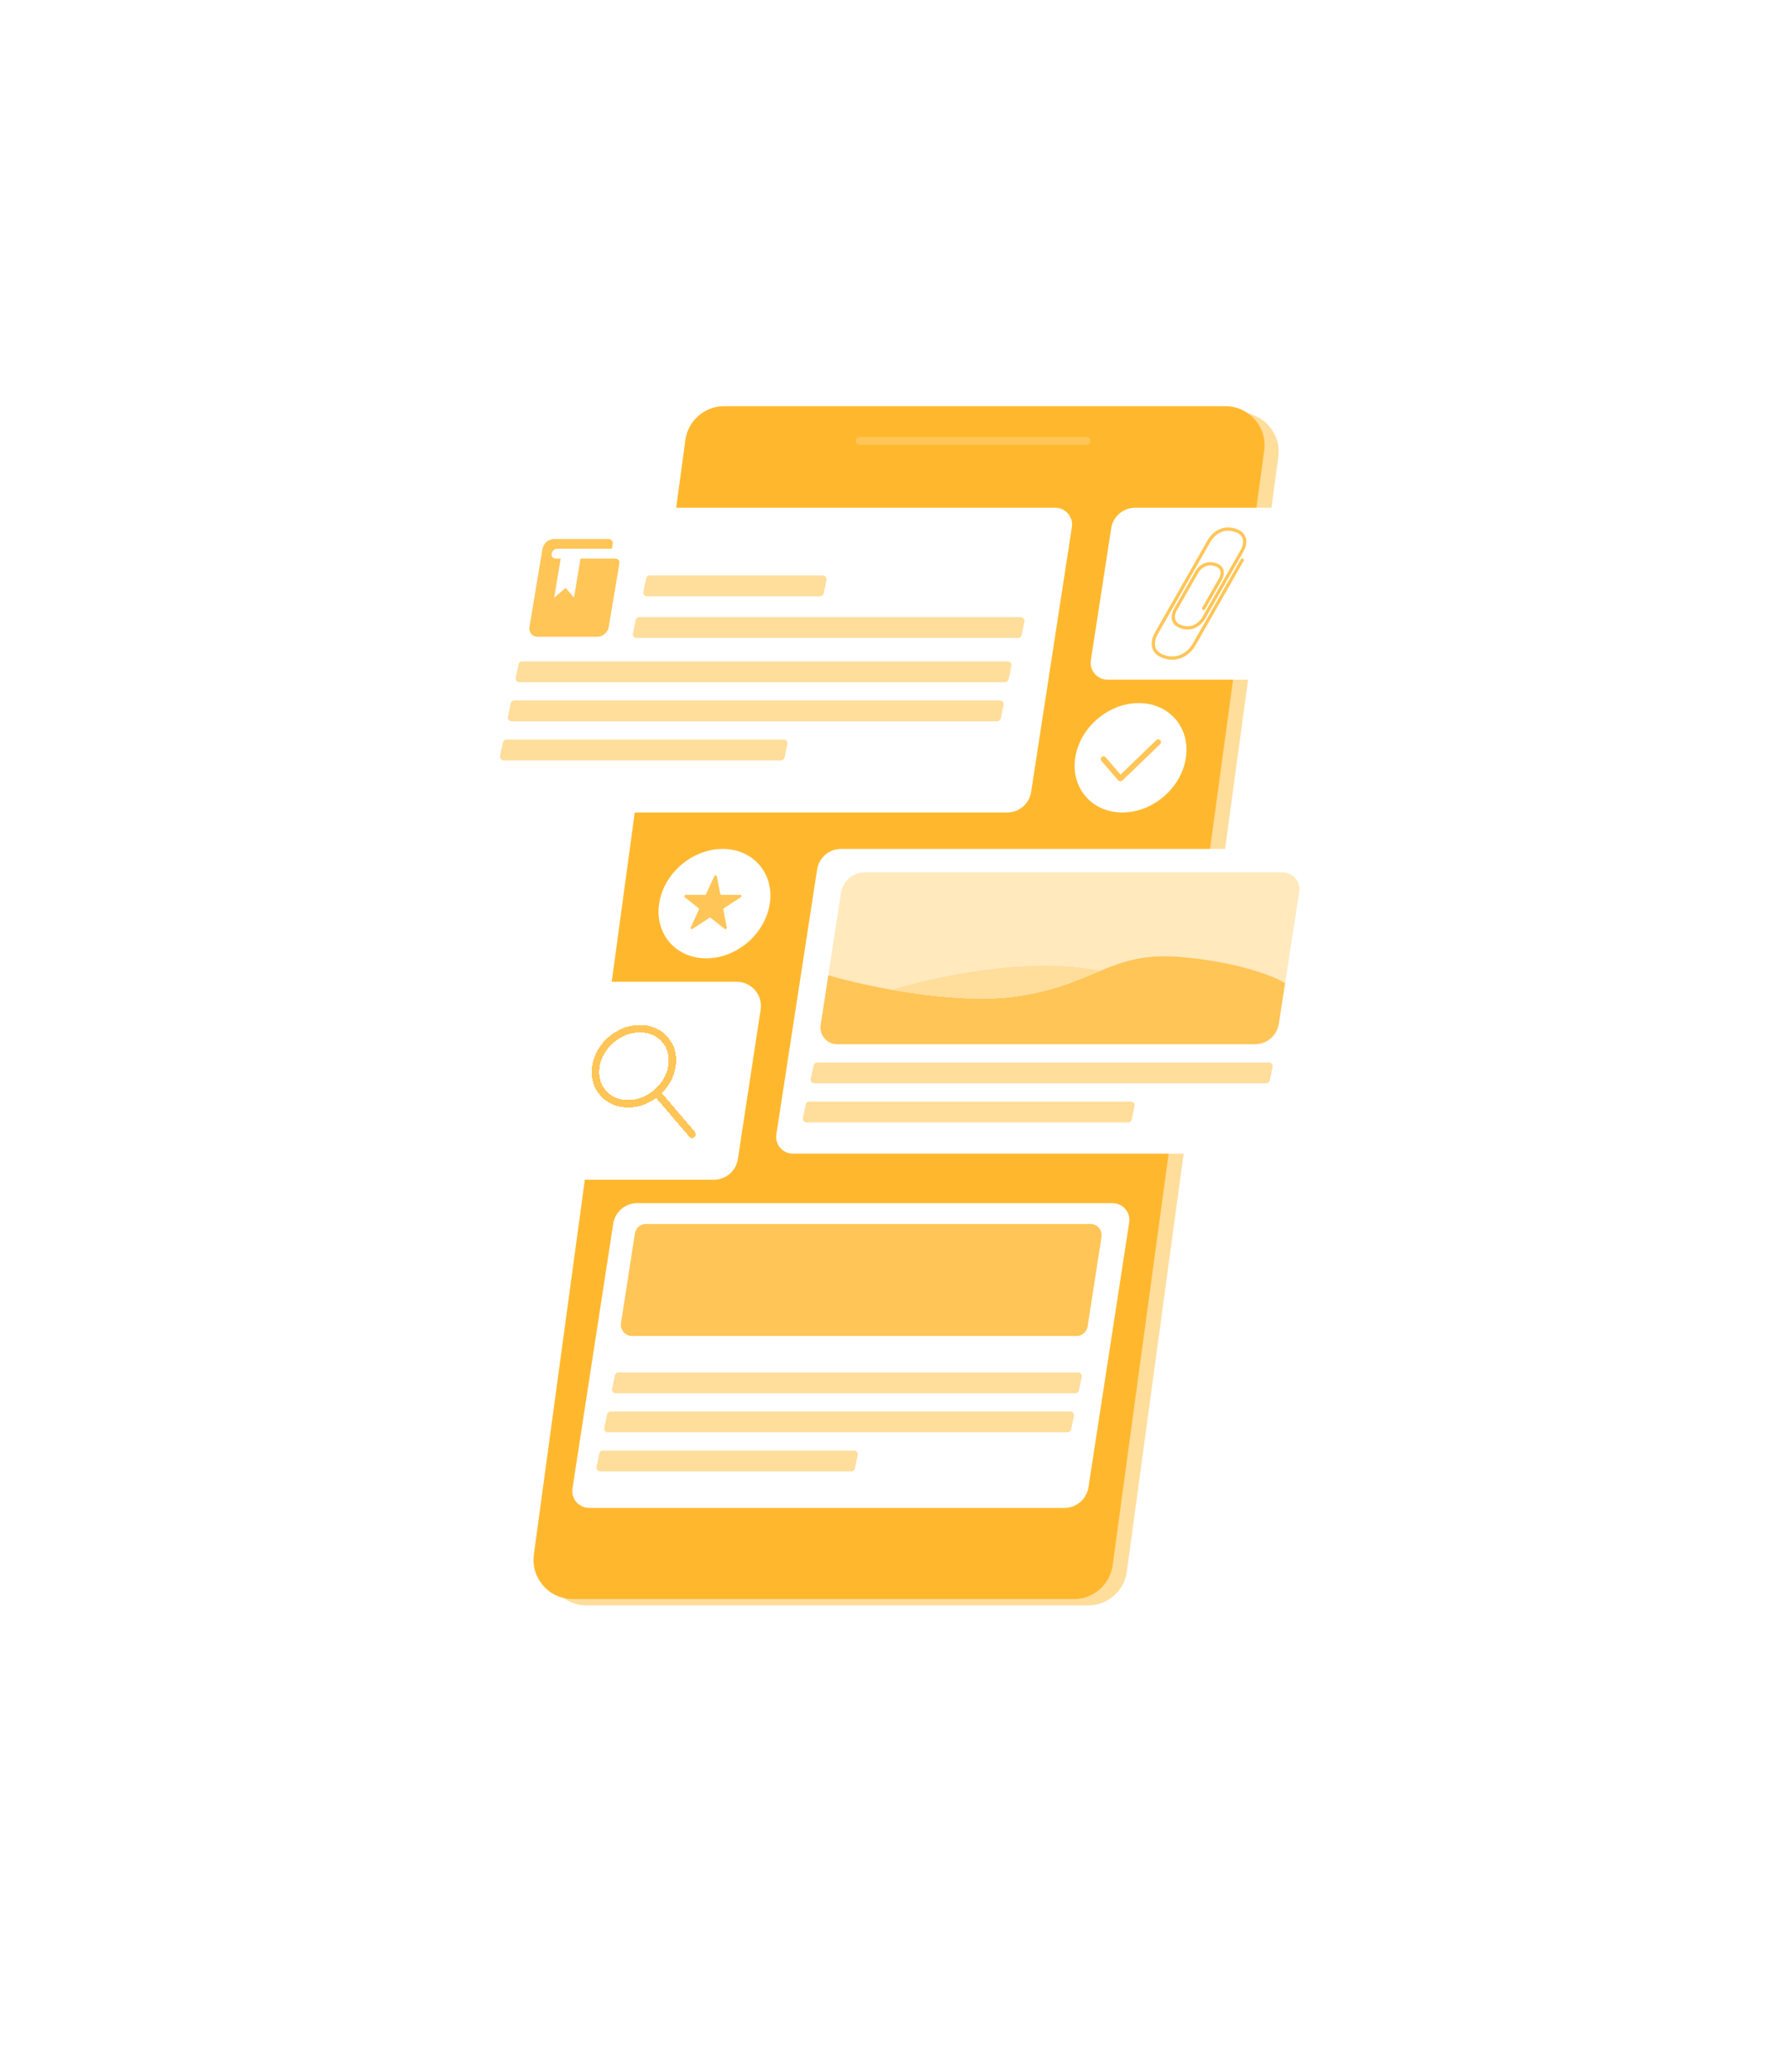 <svg width="864" height="1001" viewBox="0 0 864 1001" fill="none" xmlns="http://www.w3.org/2000/svg">
<g filter="url(#filter0_d_78_32)">
<path d="M337.833 202.161C339.107 192.793 347.107 185.806 356.561 185.806H598.647C610.097 185.806 618.917 195.906 617.375 207.252L544.198 745.645C542.925 755.014 534.925 762 525.471 762H283.384C271.935 762 263.114 751.9 264.656 740.555L337.833 202.161Z" fill="#FFDD9B"/>
<g filter="url(#filter1_d_78_32)">
<path d="M332.802 196.355C334.075 186.986 342.075 180 351.529 180H593.616C605.066 180 613.886 190.1 612.344 201.445L539.167 739.839C537.893 749.207 529.893 756.194 520.439 756.194H278.353C266.903 756.194 258.083 746.094 259.625 734.748L332.802 196.355Z" fill="#FFB82E"/>
</g>
<g filter="url(#filter2_d_78_32)">
<path d="M297.958 574.889C298.836 569.181 303.747 564.968 309.522 564.968H539.139C544.104 564.968 547.9 569.393 547.145 574.299L527.462 702.24C526.584 707.948 521.673 712.161 515.898 712.161H286.28C281.316 712.161 277.52 707.736 278.275 702.83L297.958 574.889Z" fill="white"/>
</g>
<g filter="url(#filter3_d_78_32)">
<path d="M396.425 403.792C397.303 398.084 402.214 393.871 407.989 393.871H637.607C642.571 393.871 646.367 398.296 645.612 403.203L625.929 531.144C625.051 536.851 620.14 541.065 614.365 541.065H384.748C379.783 541.065 375.987 536.64 376.742 531.733L396.425 403.792Z" fill="white"/>
</g>
<g filter="url(#filter4_d_78_32)">
<path fill-rule="evenodd" clip-rule="evenodd" d="M407.956 415.112C408.835 409.406 413.745 405.194 419.519 405.194H621.25C626.215 405.194 630.012 409.62 629.256 414.527L622.457 458.661C617.444 455.516 600.5 448.597 572.822 446.081C554.894 444.451 544.398 448.058 533.193 452.699C498.974 445.352 451.839 455.761 432.548 461.884C419.935 459.645 408.907 456.949 401.829 454.887L407.956 415.112Z" fill="#FFE9BD"/>
<path d="M398.131 478.893C397.375 483.8 401.172 488.226 406.137 488.226H607.867C613.641 488.226 618.552 484.014 619.431 478.307L622.457 458.661C617.444 455.516 600.5 448.597 572.822 446.081C554.894 444.451 544.398 448.058 533.193 452.699C532.111 453.148 531.022 453.606 529.919 454.07C520.407 458.07 509.858 462.508 493.564 464.952C475.244 467.7 452.01 465.338 432.548 461.884C419.935 459.645 408.907 456.949 401.829 454.887L398.131 478.893Z" fill="#FFC557"/>
<path d="M432.548 461.884C452.01 465.338 475.244 467.7 493.564 464.952C509.858 462.508 520.407 458.07 529.919 454.07C531.022 453.606 532.111 453.148 533.193 452.699C498.974 445.352 451.839 455.761 432.548 461.884Z" fill="#FFDD9B"/>
</g>
<g filter="url(#filter5_d_78_32)">
<path fill-rule="evenodd" clip-rule="evenodd" d="M613.817 312.097C619.59 312.097 624.501 307.885 625.38 302.178L634.568 242.546C635.66 235.458 630.176 229.065 623.004 229.065H550.022C544.248 229.065 539.337 233.276 538.458 238.983L528.631 302.763C527.875 307.671 531.672 312.097 536.637 312.097H613.817Z" fill="white"/>
</g>
<g filter="url(#filter6_d_78_32)">
<path fill-rule="evenodd" clip-rule="evenodd" d="M346.583 553.645C352.364 553.645 357.279 549.422 358.149 543.706L369.144 471.493C370.223 464.412 364.741 458.032 357.578 458.032H278.805C273.023 458.032 268.108 462.255 267.238 467.971L255.613 544.326C254.866 549.229 258.661 553.645 263.62 553.645H346.583Z" fill="white"/>
</g>
<g filter="url(#filter7_d_78_32)">
<path d="M245.119 238.985C245.997 233.278 250.908 229.065 256.683 229.065H511.462C516.426 229.065 520.222 233.49 519.468 238.396L499.784 366.337C498.906 372.045 493.995 376.258 488.22 376.258H233.441C228.477 376.258 224.681 371.833 225.436 366.926L245.119 238.985Z" fill="white"/>
</g>
<g filter="url(#filter8_d_78_32)">
<path d="M308.42 579.605C308.828 576.973 311.094 575.032 313.757 575.032H528.44C531.753 575.032 534.284 577.987 533.777 581.26L527.064 624.556C526.656 627.188 524.391 629.129 521.728 629.129H307.044C303.732 629.129 301.2 626.175 301.708 622.902L308.42 579.605Z" fill="#FFC557"/>
</g>
<g filter="url(#filter9_d_78_32)">
<path d="M298.766 648.175C298.94 647.34 299.676 646.742 300.528 646.742H522.464C523.606 646.742 524.459 647.791 524.226 648.909L522.879 655.374C522.705 656.208 521.97 656.807 521.117 656.807H299.181C298.04 656.807 297.186 655.757 297.419 654.639L298.766 648.175Z" fill="#FFDD9B"/>
</g>
<g filter="url(#filter10_d_78_32)">
<path d="M294.992 667.046C295.166 666.211 295.902 665.613 296.754 665.613H518.69C519.832 665.613 520.685 666.662 520.452 667.78L519.105 674.245C518.931 675.079 518.196 675.677 517.343 675.677H295.408C294.266 675.677 293.412 674.628 293.645 673.51L294.992 667.046Z" fill="#FFDD9B"/>
</g>
<path d="M413.396 198.929C413.613 198.151 414.322 197.613 415.13 197.613H524.822C526.013 197.613 526.876 198.75 526.555 199.897L526.507 200.071C526.289 200.849 525.581 201.387 524.773 201.387H415.081C413.89 201.387 413.027 200.25 413.347 199.103L413.396 198.929Z" fill="#FFC557"/>
<g filter="url(#filter11_d_78_32)">
<path d="M291.218 685.917C291.392 685.082 292.127 684.484 292.98 684.484H414.27C415.412 684.484 416.265 685.533 416.032 686.651L414.686 693.116C414.512 693.95 413.776 694.548 412.924 694.548H291.633C290.491 694.548 289.638 693.499 289.871 692.381L291.218 685.917Z" fill="#FFDD9B"/>
</g>
<g filter="url(#filter12_d_78_32)">
<path d="M252.218 304.723C252.392 303.889 253.127 303.29 253.98 303.29H488.496C489.638 303.29 490.491 304.34 490.258 305.457L488.911 311.922C488.738 312.757 488.002 313.355 487.149 313.355H252.633C251.491 313.355 250.638 312.306 250.871 311.188L252.218 304.723Z" fill="#FFDD9B"/>
</g>
<g filter="url(#filter13_d_78_32)">
<path d="M308.83 283.336C309.004 282.501 309.74 281.903 310.593 281.903H494.786C495.928 281.903 496.781 282.953 496.548 284.07L495.202 290.535C495.028 291.37 494.292 291.968 493.44 291.968H309.246C308.104 291.968 307.251 290.918 307.484 289.801L308.83 283.336Z" fill="#FFDD9B"/>
</g>
<g filter="url(#filter14_d_78_32)">
<path d="M313.863 263.207C314.037 262.372 314.772 261.774 315.625 261.774H399.173C400.315 261.774 401.168 262.824 400.936 263.941L399.589 270.406C399.415 271.241 398.679 271.839 397.827 271.839H314.278C313.136 271.839 312.283 270.789 312.516 269.672L313.863 263.207Z" fill="#FFDD9B"/>
</g>
<g filter="url(#filter15_d_78_32)">
<path d="M248.443 323.594C248.617 322.759 249.353 322.161 250.205 322.161H484.722C485.863 322.161 486.717 323.211 486.484 324.328L485.137 330.793C484.963 331.628 484.228 332.226 483.375 332.226H248.859C247.717 332.226 246.864 331.176 247.097 330.059L248.443 323.594Z" fill="#FFDD9B"/>
</g>
<g filter="url(#filter16_d_78_32)">
<path d="M394.718 498.465C394.892 497.63 395.627 497.032 396.48 497.032H614.641C615.783 497.032 616.636 498.082 616.403 499.199L615.057 505.664C614.883 506.499 614.147 507.097 613.294 507.097H395.133C393.991 507.097 393.138 506.047 393.371 504.93L394.718 498.465Z" fill="#FFDD9B"/>
</g>
<g filter="url(#filter17_d_78_32)">
<path d="M390.944 517.336C391.118 516.501 391.853 515.903 392.706 515.903H547.964C549.106 515.903 549.959 516.953 549.726 518.07L548.38 524.535C548.206 525.37 547.47 525.968 546.617 525.968H391.359C390.217 525.968 389.364 524.918 389.597 523.801L390.944 517.336Z" fill="#FFDD9B"/>
</g>
<g filter="url(#filter18_d_78_32)">
<path d="M244.669 342.465C244.843 341.63 245.579 341.032 246.432 341.032H380.303C381.444 341.032 382.298 342.082 382.065 343.199L380.718 349.664C380.544 350.499 379.808 351.097 378.956 351.097H245.085C243.943 351.097 243.09 350.047 243.323 348.93L244.669 342.465Z" fill="#FFDD9B"/>
</g>
<g filter="url(#filter19_d_78_32)">
<circle r="26.715" transform="matrix(1 0 -0.148 0.989 346.854 420.29)" fill="white"/>
</g>
<g filter="url(#filter20_d_78_32)">
<circle r="26.715" transform="matrix(1 0 -0.148 0.989 547.806 349.839)" fill="white"/>
</g>
<g filter="url(#filter21_d_78_32)">
<path d="M346.787 407.022C347.052 406.446 347.873 406.446 347.985 407.022L349.661 415.628C349.711 415.886 349.93 416.06 350.203 416.06H359.332C359.942 416.06 360.093 416.834 359.552 417.19L351.458 422.509C351.216 422.668 351.086 422.95 351.137 423.207L352.812 431.814C352.924 432.389 352.196 432.868 351.75 432.512L345.072 427.193C344.872 427.034 344.573 427.034 344.331 427.193L336.237 432.512C335.696 432.868 335.096 432.389 335.361 431.814L339.327 423.207C339.446 422.95 339.391 422.668 339.191 422.509L332.513 417.19C332.067 416.834 332.424 416.06 333.034 416.06H342.164C342.436 416.06 342.702 415.886 342.82 415.628L346.787 407.022Z" fill="#FFC557"/>
</g>
<g filter="url(#filter22_d_78_32)">
<path d="M534.742 350.468L542.747 359.759C542.814 359.837 542.934 359.843 543.008 359.771L561.162 342.29" stroke="#FFC557" stroke-width="2.7" stroke-linecap="round"/>
</g>
<g filter="url(#filter23_d_78_32)">
<path d="M272.586 253.606H270.192C269.558 253.606 268.99 253.357 268.615 252.914C268.24 252.472 268.088 251.871 268.192 251.245C268.297 250.619 268.649 250.018 269.172 249.575C269.695 249.132 270.345 248.884 270.98 248.884H297.312L297.706 246.522C297.81 245.896 297.658 245.296 297.283 244.853C296.908 244.41 296.341 244.161 295.706 244.161H269.374C268.104 244.161 266.804 244.659 265.758 245.544C264.712 246.43 264.008 247.631 263.799 248.884L257.497 286.662C257.064 289.26 258.864 291.385 261.497 291.385H290.223C291.492 291.385 292.793 290.887 293.839 290.002C294.884 289.116 295.589 287.915 295.798 286.662L300.918 255.967C301.022 255.341 300.87 254.74 300.495 254.298C300.12 253.855 299.553 253.606 298.918 253.606H282.161L279.011 272.495L275.011 267.773L269.435 272.495L272.586 253.606Z" fill="#FFC557"/>
</g>
<g filter="url(#filter24_d_78_32)">
<path d="M336.061 531.716L318.929 511.656M318.929 511.656C322.774 508.372 325.549 503.836 326.342 498.825C327.93 488.802 320.991 480.677 310.843 480.677C300.696 480.677 291.183 488.802 289.596 498.825C288.009 508.847 294.948 516.972 305.095 516.972C310.169 516.972 315.084 514.94 318.929 511.656Z" stroke="#FFC557" stroke-width="3.6" stroke-linecap="round" shape-rendering="crispEdges"/>
</g>
<g filter="url(#filter25_d_78_32)">
<path d="M601.766 254.314C601.766 254.314 592.35 270.824 585.287 283.206C578.224 295.589 578.224 295.589 578.224 295.589C578.224 295.589 573.516 303.844 564.409 301.136C555.302 298.428 560.01 290.173 560.01 290.173L585.907 244.771C585.907 244.771 590.077 237.46 598.045 239.83C606.014 242.199 601.844 249.51 601.844 249.51L593.604 263.956L583.01 282.529C583.01 282.529 579.479 288.721 572.649 286.69C565.818 284.659 569.35 278.468 569.35 278.468L579.944 259.894C579.944 259.894 582.87 254.763 588.562 256.456C594.254 258.148 591.327 263.279 591.327 263.279L583.088 277.725" stroke="#FFC557" stroke-width="1.575" stroke-linecap="round"/>
</g>
</g>
<defs>
<filter id="filter0_d_78_32" x="0.34" y="-31.5" width="870.369" height="1032" filterUnits="userSpaceOnUse" color-interpolation-filters="sRGB">
<feFlood flood-opacity="0" result="BackgroundImageFix"/>
<feColorMatrix in="SourceAlpha" type="matrix" values="0 0 0 0 0 0 0 0 0 0 0 0 0 0 0 0 0 0 127 0" result="hardAlpha"/>
<feOffset dy="13.5"/>
<feGaussianBlur stdDeviation="112.5"/>
<feComposite in2="hardAlpha" operator="out"/>
<feColorMatrix type="matrix" values="0 0 0 0 1 0 0 0 0 1 0 0 0 0 1 0 0 0 0.1 0"/>
<feBlend mode="normal" in2="BackgroundImageFix" result="effect1_dropShadow_78_32"/>
<feBlend mode="normal" in="SourceGraphic" in2="effect1_dropShadow_78_32" result="shape"/>
</filter>
<filter id="filter1_d_78_32" x="250.449" y="175.5" width="367.47" height="590.594" filterUnits="userSpaceOnUse" color-interpolation-filters="sRGB">
<feFlood flood-opacity="0" result="BackgroundImageFix"/>
<feColorMatrix in="SourceAlpha" type="matrix" values="0 0 0 0 0 0 0 0 0 0 0 0 0 0 0 0 0 0 127 0" result="hardAlpha"/>
<feOffset dx="-1.8" dy="2.7"/>
<feGaussianBlur stdDeviation="3.6"/>
<feComposite in2="hardAlpha" operator="out"/>
<feColorMatrix type="matrix" values="0 0 0 0 0 0 0 0 0 0 0 0 0 0 0 0 0 0 0.1 0"/>
<feBlend mode="normal" in2="BackgroundImageFix" result="effect1_dropShadow_78_32"/>
<feBlend mode="normal" in="SourceGraphic" in2="effect1_dropShadow_78_32" result="shape"/>
</filter>
<filter id="filter2_d_78_32" x="269.179" y="560.468" width="283.462" height="161.594" filterUnits="userSpaceOnUse" color-interpolation-filters="sRGB">
<feFlood flood-opacity="0" result="BackgroundImageFix"/>
<feColorMatrix in="SourceAlpha" type="matrix" values="0 0 0 0 0 0 0 0 0 0 0 0 0 0 0 0 0 0 127 0" result="hardAlpha"/>
<feOffset dx="-1.8" dy="2.7"/>
<feGaussianBlur stdDeviation="3.6"/>
<feComposite in2="hardAlpha" operator="out"/>
<feColorMatrix type="matrix" values="0 0 0 0 0 0 0 0 0 0 0 0 0 0 0 0 0 0 0.1 0"/>
<feBlend mode="normal" in2="BackgroundImageFix" result="effect1_dropShadow_78_32"/>
<feBlend mode="normal" in="SourceGraphic" in2="effect1_dropShadow_78_32" result="shape"/>
</filter>
<filter id="filter3_d_78_32" x="367.646" y="389.371" width="283.462" height="161.594" filterUnits="userSpaceOnUse" color-interpolation-filters="sRGB">
<feFlood flood-opacity="0" result="BackgroundImageFix"/>
<feColorMatrix in="SourceAlpha" type="matrix" values="0 0 0 0 0 0 0 0 0 0 0 0 0 0 0 0 0 0 127 0" result="hardAlpha"/>
<feOffset dx="-1.8" dy="2.7"/>
<feGaussianBlur stdDeviation="3.6"/>
<feComposite in2="hardAlpha" operator="out"/>
<feColorMatrix type="matrix" values="0 0 0 0 0 0 0 0 0 0 0 0 0 0 0 0 0 0 0.1 0"/>
<feBlend mode="normal" in2="BackgroundImageFix" result="effect1_dropShadow_78_32"/>
<feBlend mode="normal" in="SourceGraphic" in2="effect1_dropShadow_78_32" result="shape"/>
</filter>
<filter id="filter4_d_78_32" x="389.035" y="400.694" width="245.717" height="97.432" filterUnits="userSpaceOnUse" color-interpolation-filters="sRGB">
<feFlood flood-opacity="0" result="BackgroundImageFix"/>
<feColorMatrix in="SourceAlpha" type="matrix" values="0 0 0 0 0 0 0 0 0 0 0 0 0 0 0 0 0 0 127 0" result="hardAlpha"/>
<feOffset dx="-1.8" dy="2.7"/>
<feGaussianBlur stdDeviation="3.6"/>
<feComposite in2="hardAlpha" operator="out"/>
<feColorMatrix type="matrix" values="0 0 0 0 0 0 0 0 0 0 0 0 0 0 0 0 0 0 0.1 0"/>
<feBlend mode="normal" in2="BackgroundImageFix" result="effect1_dropShadow_78_32"/>
<feBlend mode="normal" in="SourceGraphic" in2="effect1_dropShadow_78_32" result="shape"/>
</filter>
<filter id="filter5_d_78_32" x="519.535" y="224.565" width="120.571" height="97.432" filterUnits="userSpaceOnUse" color-interpolation-filters="sRGB">
<feFlood flood-opacity="0" result="BackgroundImageFix"/>
<feColorMatrix in="SourceAlpha" type="matrix" values="0 0 0 0 0 0 0 0 0 0 0 0 0 0 0 0 0 0 127 0" result="hardAlpha"/>
<feOffset dx="-1.8" dy="2.7"/>
<feGaussianBlur stdDeviation="3.6"/>
<feComposite in2="hardAlpha" operator="out"/>
<feColorMatrix type="matrix" values="0 0 0 0 0 0 0 0 0 0 0 0 0 0 0 0 0 0 0.1 0"/>
<feBlend mode="normal" in2="BackgroundImageFix" result="effect1_dropShadow_78_32"/>
<feBlend mode="normal" in="SourceGraphic" in2="effect1_dropShadow_78_32" result="shape"/>
</filter>
<filter id="filter6_d_78_32" x="246.519" y="453.532" width="128.162" height="110.013" filterUnits="userSpaceOnUse" color-interpolation-filters="sRGB">
<feFlood flood-opacity="0" result="BackgroundImageFix"/>
<feColorMatrix in="SourceAlpha" type="matrix" values="0 0 0 0 0 0 0 0 0 0 0 0 0 0 0 0 0 0 127 0" result="hardAlpha"/>
<feOffset dx="-1.8" dy="2.7"/>
<feGaussianBlur stdDeviation="3.6"/>
<feComposite in2="hardAlpha" operator="out"/>
<feColorMatrix type="matrix" values="0 0 0 0 0 0 0 0 0 0 0 0 0 0 0 0 0 0 0.1 0"/>
<feBlend mode="normal" in2="BackgroundImageFix" result="effect1_dropShadow_78_32"/>
<feBlend mode="normal" in="SourceGraphic" in2="effect1_dropShadow_78_32" result="shape"/>
</filter>
<filter id="filter7_d_78_32" x="216.34" y="224.565" width="308.624" height="161.594" filterUnits="userSpaceOnUse" color-interpolation-filters="sRGB">
<feFlood flood-opacity="0" result="BackgroundImageFix"/>
<feColorMatrix in="SourceAlpha" type="matrix" values="0 0 0 0 0 0 0 0 0 0 0 0 0 0 0 0 0 0 127 0" result="hardAlpha"/>
<feOffset dx="-1.8" dy="2.7"/>
<feGaussianBlur stdDeviation="3.6"/>
<feComposite in2="hardAlpha" operator="out"/>
<feColorMatrix type="matrix" values="0 0 0 0 0 0 0 0 0 0 0 0 0 0 0 0 0 0 0.1 0"/>
<feBlend mode="normal" in2="BackgroundImageFix" result="effect1_dropShadow_78_32"/>
<feBlend mode="normal" in="SourceGraphic" in2="effect1_dropShadow_78_32" result="shape"/>
</filter>
<filter id="filter8_d_78_32" x="292.643" y="570.532" width="246.599" height="68.497" filterUnits="userSpaceOnUse" color-interpolation-filters="sRGB">
<feFlood flood-opacity="0" result="BackgroundImageFix"/>
<feColorMatrix in="SourceAlpha" type="matrix" values="0 0 0 0 0 0 0 0 0 0 0 0 0 0 0 0 0 0 127 0" result="hardAlpha"/>
<feOffset dx="-1.8" dy="2.7"/>
<feGaussianBlur stdDeviation="3.6"/>
<feComposite in2="hardAlpha" operator="out"/>
<feColorMatrix type="matrix" values="0 0 0 0 0 0 0 0 0 0 0 0 0 0 0 0 0 0 0.1 0"/>
<feBlend mode="normal" in2="BackgroundImageFix" result="effect1_dropShadow_78_32"/>
<feBlend mode="normal" in="SourceGraphic" in2="effect1_dropShadow_78_32" result="shape"/>
</filter>
<filter id="filter9_d_78_32" x="288.381" y="642.242" width="241.284" height="24.465" filterUnits="userSpaceOnUse" color-interpolation-filters="sRGB">
<feFlood flood-opacity="0" result="BackgroundImageFix"/>
<feColorMatrix in="SourceAlpha" type="matrix" values="0 0 0 0 0 0 0 0 0 0 0 0 0 0 0 0 0 0 127 0" result="hardAlpha"/>
<feOffset dx="-1.8" dy="2.7"/>
<feGaussianBlur stdDeviation="3.6"/>
<feComposite in2="hardAlpha" operator="out"/>
<feColorMatrix type="matrix" values="0 0 0 0 0 0 0 0 0 0 0 0 0 0 0 0 0 0 0.1 0"/>
<feBlend mode="normal" in2="BackgroundImageFix" result="effect1_dropShadow_78_32"/>
<feBlend mode="normal" in="SourceGraphic" in2="effect1_dropShadow_78_32" result="shape"/>
</filter>
<filter id="filter10_d_78_32" x="284.607" y="661.113" width="241.284" height="24.465" filterUnits="userSpaceOnUse" color-interpolation-filters="sRGB">
<feFlood flood-opacity="0" result="BackgroundImageFix"/>
<feColorMatrix in="SourceAlpha" type="matrix" values="0 0 0 0 0 0 0 0 0 0 0 0 0 0 0 0 0 0 127 0" result="hardAlpha"/>
<feOffset dx="-1.8" dy="2.7"/>
<feGaussianBlur stdDeviation="3.6"/>
<feComposite in2="hardAlpha" operator="out"/>
<feColorMatrix type="matrix" values="0 0 0 0 0 0 0 0 0 0 0 0 0 0 0 0 0 0 0.1 0"/>
<feBlend mode="normal" in2="BackgroundImageFix" result="effect1_dropShadow_78_32"/>
<feBlend mode="normal" in="SourceGraphic" in2="effect1_dropShadow_78_32" result="shape"/>
</filter>
<filter id="filter11_d_78_32" x="280.833" y="679.984" width="140.638" height="24.465" filterUnits="userSpaceOnUse" color-interpolation-filters="sRGB">
<feFlood flood-opacity="0" result="BackgroundImageFix"/>
<feColorMatrix in="SourceAlpha" type="matrix" values="0 0 0 0 0 0 0 0 0 0 0 0 0 0 0 0 0 0 127 0" result="hardAlpha"/>
<feOffset dx="-1.8" dy="2.7"/>
<feGaussianBlur stdDeviation="3.6"/>
<feComposite in2="hardAlpha" operator="out"/>
<feColorMatrix type="matrix" values="0 0 0 0 0 0 0 0 0 0 0 0 0 0 0 0 0 0 0.1 0"/>
<feBlend mode="normal" in2="BackgroundImageFix" result="effect1_dropShadow_78_32"/>
<feBlend mode="normal" in="SourceGraphic" in2="effect1_dropShadow_78_32" result="shape"/>
</filter>
<filter id="filter12_d_78_32" x="241.833" y="298.79" width="253.864" height="24.465" filterUnits="userSpaceOnUse" color-interpolation-filters="sRGB">
<feFlood flood-opacity="0" result="BackgroundImageFix"/>
<feColorMatrix in="SourceAlpha" type="matrix" values="0 0 0 0 0 0 0 0 0 0 0 0 0 0 0 0 0 0 127 0" result="hardAlpha"/>
<feOffset dx="-1.8" dy="2.7"/>
<feGaussianBlur stdDeviation="3.6"/>
<feComposite in2="hardAlpha" operator="out"/>
<feColorMatrix type="matrix" values="0 0 0 0 0 0 0 0 0 0 0 0 0 0 0 0 0 0 0.1 0"/>
<feBlend mode="normal" in2="BackgroundImageFix" result="effect1_dropShadow_78_32"/>
<feBlend mode="normal" in="SourceGraphic" in2="effect1_dropShadow_78_32" result="shape"/>
</filter>
<filter id="filter13_d_78_32" x="298.445" y="277.403" width="203.542" height="24.465" filterUnits="userSpaceOnUse" color-interpolation-filters="sRGB">
<feFlood flood-opacity="0" result="BackgroundImageFix"/>
<feColorMatrix in="SourceAlpha" type="matrix" values="0 0 0 0 0 0 0 0 0 0 0 0 0 0 0 0 0 0 127 0" result="hardAlpha"/>
<feOffset dx="-1.8" dy="2.7"/>
<feGaussianBlur stdDeviation="3.6"/>
<feComposite in2="hardAlpha" operator="out"/>
<feColorMatrix type="matrix" values="0 0 0 0 0 0 0 0 0 0 0 0 0 0 0 0 0 0 0.1 0"/>
<feBlend mode="normal" in2="BackgroundImageFix" result="effect1_dropShadow_78_32"/>
<feBlend mode="normal" in="SourceGraphic" in2="effect1_dropShadow_78_32" result="shape"/>
</filter>
<filter id="filter14_d_78_32" x="303.478" y="257.274" width="102.897" height="24.465" filterUnits="userSpaceOnUse" color-interpolation-filters="sRGB">
<feFlood flood-opacity="0" result="BackgroundImageFix"/>
<feColorMatrix in="SourceAlpha" type="matrix" values="0 0 0 0 0 0 0 0 0 0 0 0 0 0 0 0 0 0 127 0" result="hardAlpha"/>
<feOffset dx="-1.8" dy="2.7"/>
<feGaussianBlur stdDeviation="3.6"/>
<feComposite in2="hardAlpha" operator="out"/>
<feColorMatrix type="matrix" values="0 0 0 0 0 0 0 0 0 0 0 0 0 0 0 0 0 0 0.1 0"/>
<feBlend mode="normal" in2="BackgroundImageFix" result="effect1_dropShadow_78_32"/>
<feBlend mode="normal" in="SourceGraphic" in2="effect1_dropShadow_78_32" result="shape"/>
</filter>
<filter id="filter15_d_78_32" x="238.058" y="317.661" width="253.864" height="24.465" filterUnits="userSpaceOnUse" color-interpolation-filters="sRGB">
<feFlood flood-opacity="0" result="BackgroundImageFix"/>
<feColorMatrix in="SourceAlpha" type="matrix" values="0 0 0 0 0 0 0 0 0 0 0 0 0 0 0 0 0 0 127 0" result="hardAlpha"/>
<feOffset dx="-1.8" dy="2.7"/>
<feGaussianBlur stdDeviation="3.6"/>
<feComposite in2="hardAlpha" operator="out"/>
<feColorMatrix type="matrix" values="0 0 0 0 0 0 0 0 0 0 0 0 0 0 0 0 0 0 0.1 0"/>
<feBlend mode="normal" in2="BackgroundImageFix" result="effect1_dropShadow_78_32"/>
<feBlend mode="normal" in="SourceGraphic" in2="effect1_dropShadow_78_32" result="shape"/>
</filter>
<filter id="filter16_d_78_32" x="384.333" y="492.532" width="237.509" height="24.465" filterUnits="userSpaceOnUse" color-interpolation-filters="sRGB">
<feFlood flood-opacity="0" result="BackgroundImageFix"/>
<feColorMatrix in="SourceAlpha" type="matrix" values="0 0 0 0 0 0 0 0 0 0 0 0 0 0 0 0 0 0 127 0" result="hardAlpha"/>
<feOffset dx="-1.8" dy="2.7"/>
<feGaussianBlur stdDeviation="3.6"/>
<feComposite in2="hardAlpha" operator="out"/>
<feColorMatrix type="matrix" values="0 0 0 0 0 0 0 0 0 0 0 0 0 0 0 0 0 0 0.1 0"/>
<feBlend mode="normal" in2="BackgroundImageFix" result="effect1_dropShadow_78_32"/>
<feBlend mode="normal" in="SourceGraphic" in2="effect1_dropShadow_78_32" result="shape"/>
</filter>
<filter id="filter17_d_78_32" x="380.559" y="511.403" width="174.606" height="24.465" filterUnits="userSpaceOnUse" color-interpolation-filters="sRGB">
<feFlood flood-opacity="0" result="BackgroundImageFix"/>
<feColorMatrix in="SourceAlpha" type="matrix" values="0 0 0 0 0 0 0 0 0 0 0 0 0 0 0 0 0 0 127 0" result="hardAlpha"/>
<feOffset dx="-1.8" dy="2.7"/>
<feGaussianBlur stdDeviation="3.6"/>
<feComposite in2="hardAlpha" operator="out"/>
<feColorMatrix type="matrix" values="0 0 0 0 0 0 0 0 0 0 0 0 0 0 0 0 0 0 0.1 0"/>
<feBlend mode="normal" in2="BackgroundImageFix" result="effect1_dropShadow_78_32"/>
<feBlend mode="normal" in="SourceGraphic" in2="effect1_dropShadow_78_32" result="shape"/>
</filter>
<filter id="filter18_d_78_32" x="234.284" y="336.532" width="153.219" height="24.465" filterUnits="userSpaceOnUse" color-interpolation-filters="sRGB">
<feFlood flood-opacity="0" result="BackgroundImageFix"/>
<feColorMatrix in="SourceAlpha" type="matrix" values="0 0 0 0 0 0 0 0 0 0 0 0 0 0 0 0 0 0 127 0" result="hardAlpha"/>
<feOffset dx="-1.8" dy="2.7"/>
<feGaussianBlur stdDeviation="3.6"/>
<feComposite in2="hardAlpha" operator="out"/>
<feColorMatrix type="matrix" values="0 0 0 0 0 0 0 0 0 0 0 0 0 0 0 0 0 0 0.1 0"/>
<feBlend mode="normal" in2="BackgroundImageFix" result="effect1_dropShadow_78_32"/>
<feBlend mode="normal" in="SourceGraphic" in2="effect1_dropShadow_78_32" result="shape"/>
</filter>
<filter id="filter19_d_78_32" x="310.844" y="389.371" width="68.421" height="67.239" filterUnits="userSpaceOnUse" color-interpolation-filters="sRGB">
<feFlood flood-opacity="0" result="BackgroundImageFix"/>
<feColorMatrix in="SourceAlpha" type="matrix" values="0 0 0 0 0 0 0 0 0 0 0 0 0 0 0 0 0 0 127 0" result="hardAlpha"/>
<feOffset dx="-1.8" dy="2.7"/>
<feGaussianBlur stdDeviation="3.6"/>
<feComposite in2="hardAlpha" operator="out"/>
<feColorMatrix type="matrix" values="0 0 0 0 0 0 0 0 0 0 0 0 0 0 0 0 0 0 0.1 0"/>
<feBlend mode="normal" in2="BackgroundImageFix" result="effect1_dropShadow_78_32"/>
<feBlend mode="normal" in="SourceGraphic" in2="effect1_dropShadow_78_32" result="shape"/>
</filter>
<filter id="filter20_d_78_32" x="511.795" y="318.919" width="68.421" height="67.239" filterUnits="userSpaceOnUse" color-interpolation-filters="sRGB">
<feFlood flood-opacity="0" result="BackgroundImageFix"/>
<feColorMatrix in="SourceAlpha" type="matrix" values="0 0 0 0 0 0 0 0 0 0 0 0 0 0 0 0 0 0 127 0" result="hardAlpha"/>
<feOffset dx="-1.8" dy="2.7"/>
<feGaussianBlur stdDeviation="3.6"/>
<feComposite in2="hardAlpha" operator="out"/>
<feColorMatrix type="matrix" values="0 0 0 0 0 0 0 0 0 0 0 0 0 0 0 0 0 0 0.1 0"/>
<feBlend mode="normal" in2="BackgroundImageFix" result="effect1_dropShadow_78_32"/>
<feBlend mode="normal" in="SourceGraphic" in2="effect1_dropShadow_78_32" result="shape"/>
</filter>
<filter id="filter21_d_78_32" x="323.313" y="402.09" width="41.971" height="40.444" filterUnits="userSpaceOnUse" color-interpolation-filters="sRGB">
<feFlood flood-opacity="0" result="BackgroundImageFix"/>
<feColorMatrix in="SourceAlpha" type="matrix" values="0 0 0 0 0 0 0 0 0 0 0 0 0 0 0 0 0 0 127 0" result="hardAlpha"/>
<feOffset dx="-1.8" dy="2.7"/>
<feGaussianBlur stdDeviation="3.6"/>
<feComposite in2="hardAlpha" operator="out"/>
<feColorMatrix type="matrix" values="0 0 0 0 0 0 0 0 0 0 0 0 0 0 0 0 0 0 0.1 0"/>
<feBlend mode="normal" in2="BackgroundImageFix" result="effect1_dropShadow_78_32"/>
<feBlend mode="normal" in="SourceGraphic" in2="effect1_dropShadow_78_32" result="shape"/>
</filter>
<filter id="filter22_d_78_32" x="524.392" y="336.44" width="43.52" height="34.631" filterUnits="userSpaceOnUse" color-interpolation-filters="sRGB">
<feFlood flood-opacity="0" result="BackgroundImageFix"/>
<feColorMatrix in="SourceAlpha" type="matrix" values="0 0 0 0 0 0 0 0 0 0 0 0 0 0 0 0 0 0 127 0" result="hardAlpha"/>
<feOffset dx="-1.8" dy="2.7"/>
<feGaussianBlur stdDeviation="3.6"/>
<feComposite in2="hardAlpha" operator="out"/>
<feColorMatrix type="matrix" values="0 0 0 0 0 0 0 0 0 0 0 0 0 0 0 0 0 0 0.1 0"/>
<feBlend mode="normal" in2="BackgroundImageFix" result="effect1_dropShadow_78_32"/>
<feBlend mode="normal" in="SourceGraphic" in2="effect1_dropShadow_78_32" result="shape"/>
</filter>
<filter id="filter23_d_78_32" x="248.433" y="239.661" width="57.918" height="61.623" filterUnits="userSpaceOnUse" color-interpolation-filters="sRGB">
<feFlood flood-opacity="0" result="BackgroundImageFix"/>
<feColorMatrix in="SourceAlpha" type="matrix" values="0 0 0 0 0 0 0 0 0 0 0 0 0 0 0 0 0 0 127 0" result="hardAlpha"/>
<feOffset dx="-1.8" dy="2.7"/>
<feGaussianBlur stdDeviation="3.6"/>
<feComposite in2="hardAlpha" operator="out"/>
<feColorMatrix type="matrix" values="0 0 0 0 0 0 0 0 0 0 0 0 0 0 0 0 0 0 0.1 0"/>
<feBlend mode="normal" in2="BackgroundImageFix" result="effect1_dropShadow_78_32"/>
<feBlend mode="normal" in="SourceGraphic" in2="effect1_dropShadow_78_32" result="shape"/>
</filter>
<filter id="filter24_d_78_32" x="278.548" y="474.4" width="64.735" height="68.994" filterUnits="userSpaceOnUse" color-interpolation-filters="sRGB">
<feFlood flood-opacity="0" result="BackgroundImageFix"/>
<feColorMatrix in="SourceAlpha" type="matrix" values="0 0 0 0 0 0 0 0 0 0 0 0 0 0 0 0 0 0 127 0" result="hardAlpha"/>
<feOffset dx="-1.8" dy="2.7"/>
<feGaussianBlur stdDeviation="3.6"/>
<feComposite in2="hardAlpha" operator="out"/>
<feColorMatrix type="matrix" values="0 0 0 0 0 0 0 0 0 0 0 0 0 0 0 0 0 0 0.1 0"/>
<feBlend mode="normal" in2="BackgroundImageFix" result="effect1_dropShadow_78_32"/>
<feBlend mode="normal" in="SourceGraphic" in2="effect1_dropShadow_78_32" result="shape"/>
</filter>
<filter id="filter25_d_78_32" x="548.941" y="234.137" width="60.245" height="78.165" filterUnits="userSpaceOnUse" color-interpolation-filters="sRGB">
<feFlood flood-opacity="0" result="BackgroundImageFix"/>
<feColorMatrix in="SourceAlpha" type="matrix" values="0 0 0 0 0 0 0 0 0 0 0 0 0 0 0 0 0 0 127 0" result="hardAlpha"/>
<feOffset dx="-1.8" dy="2.7"/>
<feGaussianBlur stdDeviation="3.6"/>
<feComposite in2="hardAlpha" operator="out"/>
<feColorMatrix type="matrix" values="0 0 0 0 0 0 0 0 0 0 0 0 0 0 0 0 0 0 0.1 0"/>
<feBlend mode="normal" in2="BackgroundImageFix" result="effect1_dropShadow_78_32"/>
<feBlend mode="normal" in="SourceGraphic" in2="effect1_dropShadow_78_32" result="shape"/>
</filter>
</defs>
</svg>
